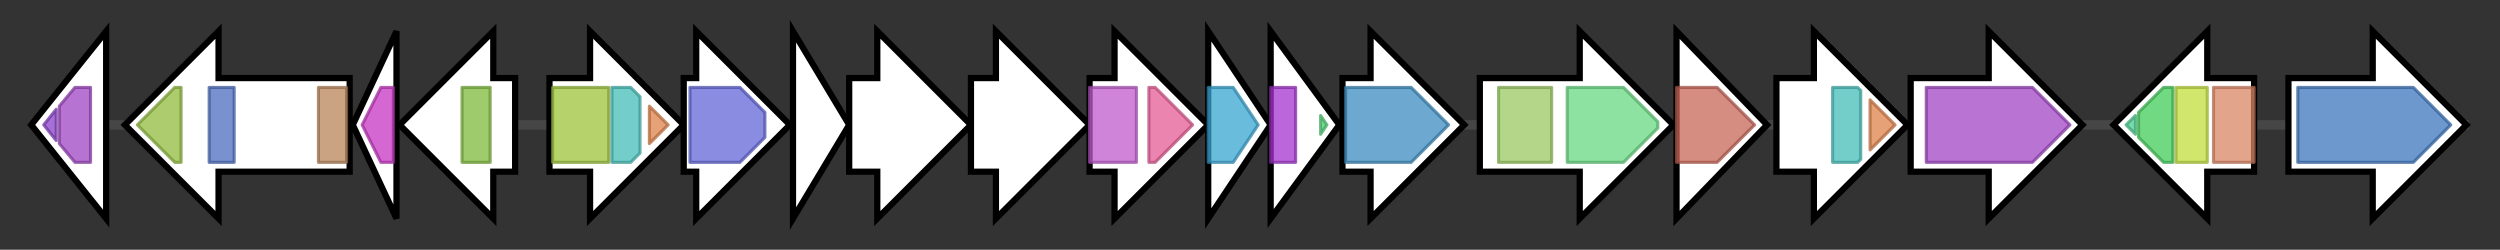 <svg version="1.1" baseProfile="full" xmlns="http://www.w3.org/2000/svg" width="800.767" height="80">
	<rect width="100%" height="100%" fill="#333333" stroke="none"/>
	<g>
		<line x1="10" y1="40.0" x2="790.767" y2="40.0" style="stroke:rgb(70,70,70); stroke-width:3 "/>
		<g>
			<title>fkpA
FkpA</title>
			<polygon class="fkpA
FkpA" points="10,40 34,10 34,70" fill="rgb(255,255,255)" fill-opacity="1.0" stroke="rgb(0,0,0)" stroke-width="2"  />
			<g>
				<title>FKBP_C (PF00254)
"FKBP-type peptidyl-prolyl cis-trans isomerase"</title>
				<polygon class="PF00254" points="14,40 18,35 18,45" stroke-linejoin="round" width="8" height="24" fill="rgb(137,65,200)" stroke="rgb(109,51,160)" stroke-width="1" opacity="0.75" />
			</g>
			<g>
				<title>FKBP_N (PF01346)
"Domain amino terminal to FKBP-type peptidyl-prolyl isomerase"</title>
				<polygon class="PF01346" points="19,34 24,28 29,28 29,52 24,52 19,46" stroke-linejoin="round" width="10" height="24" fill="rgb(157,68,193)" stroke="rgb(125,54,154)" stroke-width="1" opacity="0.75" />
			</g>
		</g>
		<g>
			<title>wzc
Wzc</title>
			<polygon class="wzc
Wzc" points="112,25 70,25 70,10 40,40 70,70 70,55 112,55" fill="rgb(255,255,255)" fill-opacity="1.0" stroke="rgb(0,0,0)" stroke-width="2"  />
			<g>
				<title>AAA_31 (PF13614)
"AAA domain"</title>
				<polygon class="PF13614" points="44,40 56,28 58,28 58,52 56,52" stroke-linejoin="round" width="16" height="24" fill="rgb(144,187,62)" stroke="rgb(115,149,49)" stroke-width="1" opacity="0.75" />
			</g>
			<g>
				<title>GNVR (PF13807)
"G-rich domain on putative tyrosine kinase"</title>
				<rect class="PF13807" x="67" y="28" stroke-linejoin="round" width="8" height="24" fill="rgb(77,110,190)" stroke="rgb(61,87,152)" stroke-width="1" opacity="0.75" />
			</g>
			<g>
				<title>Wzz (PF02706)
"Chain length determinant protein"</title>
				<rect class="PF02706" x="102" y="28" stroke-linejoin="round" width="9" height="24" fill="rgb(184,132,90)" stroke="rgb(147,105,72)" stroke-width="1" opacity="0.75" />
			</g>
		</g>
		<g>
			<title>wzb
Wzb</title>
			<polygon class="wzb
Wzb" points="113,40 127,10 127,70" fill="rgb(255,255,255)" fill-opacity="1.0" stroke="rgb(0,0,0)" stroke-width="2"  />
			<g>
				<title>LMWPc (PF01451)
"Low molecular weight phosphotyrosine protein phosphatase"</title>
				<polygon class="PF01451" points="116,40 122,28 126,28 126,52 122,52" stroke-linejoin="round" width="13" height="24" fill="rgb(199,53,196)" stroke="rgb(159,42,156)" stroke-width="1" opacity="0.75" />
			</g>
		</g>
		<g>
			<title>wza
Wza</title>
			<polygon class="wza
Wza" points="165,25 158,25 158,10 128,40 158,70 158,55 165,55" fill="rgb(255,255,255)" fill-opacity="1.0" stroke="rgb(0,0,0)" stroke-width="2"  />
			<g>
				<title>Poly_export (PF02563)
"Polysaccharide biosynthesis/export protein"</title>
				<rect class="PF02563" x="148" y="28" stroke-linejoin="round" width="9" height="24" fill="rgb(125,185,59)" stroke="rgb(100,148,47)" stroke-width="1" opacity="0.75" />
			</g>
		</g>
		<g>
			<title>gna
Gna</title>
			<polygon class="gna
Gna" points="176,25 189,25 189,10 219,40 189,70 189,55 176,55" fill="rgb(255,255,255)" fill-opacity="1.0" stroke="rgb(0,0,0)" stroke-width="2"  />
			<g>
				<title>UDPG_MGDP_dh_N (PF03721)
"UDP-glucose/GDP-mannose dehydrogenase family, NAD binding domain"</title>
				<rect class="PF03721" x="177" y="28" stroke-linejoin="round" width="18" height="24" fill="rgb(156,194,58)" stroke="rgb(124,155,46)" stroke-width="1" opacity="0.75" />
			</g>
			<g>
				<title>UDPG_MGDP_dh (PF00984)
"UDP-glucose/GDP-mannose dehydrogenase family, central domain"</title>
				<polygon class="PF00984" points="196,28 202,28 205,31 205,49 202,52 196,52" stroke-linejoin="round" width="9" height="24" fill="rgb(69,189,184)" stroke="rgb(55,151,147)" stroke-width="1" opacity="0.75" />
			</g>
			<g>
				<title>UDPG_MGDP_dh_C (PF03720)
"UDP-glucose/GDP-mannose dehydrogenase family, UDP binding domain"</title>
				<polygon class="PF03720" points="208,34 214,40 208,46" stroke-linejoin="round" width="10" height="24" fill="rgb(221,130,74)" stroke="rgb(176,103,59)" stroke-width="1" opacity="0.75" />
			</g>
		</g>
		<g>
			<title>gne2
Gne2</title>
			<polygon class="gne2
Gne2" points="219,25 223,25 223,10 253,40 223,70 223,55 219,55" fill="rgb(255,255,255)" fill-opacity="1.0" stroke="rgb(0,0,0)" stroke-width="2"  />
			<g>
				<title>Epimerase (PF01370)
"NAD dependent epimerase/dehydratase family"</title>
				<polygon class="PF01370" points="221,28 237,28 245,36 245,44 237,52 221,52" stroke-linejoin="round" width="24" height="24" fill="rgb(98,102,214)" stroke="rgb(78,81,171)" stroke-width="1" opacity="0.75" />
			</g>
		</g>
		<g>
			<title>atr18
Atr18</title>
			<polygon class="atr18
Atr18" points="254,10 272,40 254,70" fill="rgb(255,255,255)" fill-opacity="1.0" stroke="rgb(0,0,0)" stroke-width="2"  />
		</g>
		<g>
			<title>wzx
Wzx</title>
			<polygon class="wzx
Wzx" points="272,25 281,25 281,10 311,40 281,70 281,55 272,55" fill="rgb(255,255,255)" fill-opacity="1.0" stroke="rgb(0,0,0)" stroke-width="2"  />
		</g>
		<g>
			<title>wzy
Wzy</title>
			<polygon class="wzy
Wzy" points="311,25 319,25 319,10 349,40 319,70 319,55 311,55" fill="rgb(255,255,255)" fill-opacity="1.0" stroke="rgb(0,0,0)" stroke-width="2"  />
		</g>
		<g>
			<title>gtr2
Gtr2</title>
			<polygon class="gtr2
Gtr2" points="349,25 357,25 357,10 387,40 357,70 357,55 349,55" fill="rgb(255,255,255)" fill-opacity="1.0" stroke="rgb(0,0,0)" stroke-width="2"  />
			<g>
				<title>Glyco_trans_4_2 (PF13477)
"Glycosyl transferase 4-like"</title>
				<rect class="PF13477" x="349" y="28" stroke-linejoin="round" width="15" height="24" fill="rgb(190,91,205)" stroke="rgb(152,72,164)" stroke-width="1" opacity="0.75" />
			</g>
			<g>
				<title>Glycos_transf_1 (PF00534)
"Glycosyl transferases group 1"</title>
				<polygon class="PF00534" points="368,28 370,28 382,40 370,52 368,52" stroke-linejoin="round" width="16" height="24" fill="rgb(228,92,150)" stroke="rgb(182,73,119)" stroke-width="1" opacity="0.75" />
			</g>
		</g>
		<g>
			<title>itrA1
ItrA1</title>
			<polygon class="itrA1
ItrA1" points="387,10 407,40 387,70" fill="rgb(255,255,255)" fill-opacity="1.0" stroke="rgb(0,0,0)" stroke-width="2"  />
			<g>
				<title>Bac_transf (PF02397)
"Bacterial sugar transferase"</title>
				<polygon class="PF02397" points="387,28 395,28 403,40 395,52 387,52" stroke-linejoin="round" width="17" height="24" fill="rgb(57,165,209)" stroke="rgb(45,131,167)" stroke-width="1" opacity="0.75" />
			</g>
		</g>
		<g>
			<title>qhbC
QhbC</title>
			<polygon class="qhbC
QhbC" points="407,10 429,40 407,70" fill="rgb(255,255,255)" fill-opacity="1.0" stroke="rgb(0,0,0)" stroke-width="2"  />
			<g>
				<title>PglD_N (PF17836)
"PglD N-terminal domain"</title>
				<rect class="PF17836" x="407" y="28" stroke-linejoin="round" width="8" height="24" fill="rgb(164,52,206)" stroke="rgb(131,41,164)" stroke-width="1" opacity="0.75" />
			</g>
			<g>
				<title>Hexapep_2 (PF14602)
"Hexapeptide repeat of succinyl-transferase"</title>
				<polygon class="PF14602" points="423,37 425,40 423,43" stroke-linejoin="round" width="4" height="24" fill="rgb(79,205,115)" stroke="rgb(63,164,92)" stroke-width="1" opacity="0.75" />
			</g>
		</g>
		<g>
			<title>qhbB
QhbB</title>
			<polygon class="qhbB
QhbB" points="430,25 439,25 439,10 469,40 439,70 439,55 430,55" fill="rgb(255,255,255)" fill-opacity="1.0" stroke="rgb(0,0,0)" stroke-width="2"  />
			<g>
				<title>DegT_DnrJ_EryC1 (PF01041)
"DegT/DnrJ/EryC1/StrS aminotransferase family"</title>
				<polygon class="PF01041" points="431,28 452,28 464,40 452,52 431,52" stroke-linejoin="round" width="37" height="24" fill="rgb(59,139,191)" stroke="rgb(47,111,152)" stroke-width="1" opacity="0.75" />
			</g>
		</g>
		<g>
			<title>gdr
Gdr</title>
			<polygon class="gdr
Gdr" points="474,25 506,25 506,10 536,40 506,70 506,55 474,55" fill="rgb(255,255,255)" fill-opacity="1.0" stroke="rgb(0,0,0)" stroke-width="2"  />
			<g>
				<title>CoA_binding_3 (PF13727)
"CoA-binding domain"</title>
				<rect class="PF13727" x="480" y="28" stroke-linejoin="round" width="17" height="24" fill="rgb(153,200,97)" stroke="rgb(122,160,77)" stroke-width="1" opacity="0.75" />
			</g>
			<g>
				<title>Polysacc_synt_2 (PF02719)
"Polysaccharide biosynthesis protein"</title>
				<polygon class="PF02719" points="502,28 520,28 531,39 531,41 520,52 502,52" stroke-linejoin="round" width="29" height="24" fill="rgb(103,215,129)" stroke="rgb(82,172,103)" stroke-width="1" opacity="0.75" />
			</g>
		</g>
		<g>
			<title>galU
GalU</title>
			<polygon class="galU
GalU" points="537,10 566,40 537,70" fill="rgb(255,255,255)" fill-opacity="1.0" stroke="rgb(0,0,0)" stroke-width="2"  />
			<g>
				<title>NTP_transferase (PF00483)
"Nucleotidyl transferase"</title>
				<polygon class="PF00483" points="537,28 550,28 562,40 550,52 537,52" stroke-linejoin="round" width="26" height="24" fill="rgb(198,101,87)" stroke="rgb(158,80,69)" stroke-width="1" opacity="0.75" />
			</g>
		</g>
		<g>
			<title>ugd
Ugd</title>
			<polygon class="ugd
Ugd" points="569,25 581,25 581,10 611,40 581,70 581,55 569,55" fill="rgb(255,255,255)" fill-opacity="1.0" stroke="rgb(0,0,0)" stroke-width="2"  />
			<g>
				<title>UDPG_MGDP_dh (PF00984)
"UDP-glucose/GDP-mannose dehydrogenase family, central domain"</title>
				<polygon class="PF00984" points="587,28 595,28 596,29 596,51 595,52 587,52" stroke-linejoin="round" width="9" height="24" fill="rgb(69,189,184)" stroke="rgb(55,151,147)" stroke-width="1" opacity="0.75" />
			</g>
			<g>
				<title>UDPG_MGDP_dh_C (PF03720)
"UDP-glucose/GDP-mannose dehydrogenase family, UDP binding domain"</title>
				<polygon class="PF03720" points="599,32 607,40 599,48" stroke-linejoin="round" width="10" height="24" fill="rgb(221,130,74)" stroke="rgb(176,103,59)" stroke-width="1" opacity="0.75" />
			</g>
		</g>
		<g>
			<title>gpi
Gpi</title>
			<polygon class="gpi
Gpi" points="612,25 637,25 637,10 667,40 637,70 637,55 612,55" fill="rgb(255,255,255)" fill-opacity="1.0" stroke="rgb(0,0,0)" stroke-width="2"  />
			<g>
				<title>PGI (PF00342)
"Phosphoglucose isomerase"</title>
				<polygon class="PF00342" points="617,28 651,28 663,40 651,52 617,52" stroke-linejoin="round" width="49" height="24" fill="rgb(160,69,196)" stroke="rgb(128,55,156)" stroke-width="1" opacity="0.75" />
			</g>
		</g>
		<g>
			<title>pgm
Pgm</title>
			<polygon class="pgm
Pgm" points="722,25 707,25 707,10 677,40 707,70 707,55 722,55" fill="rgb(255,255,255)" fill-opacity="1.0" stroke="rgb(0,0,0)" stroke-width="2"  />
			<g>
				<title>PGM_PMM_IV (PF00408)
"Phosphoglucomutase/phosphomannomutase, C-terminal domain"</title>
				<polygon class="PF00408" points="681,40 684,37 684,43" stroke-linejoin="round" width="7" height="24" fill="rgb(74,205,143)" stroke="rgb(59,164,114)" stroke-width="1" opacity="0.75" />
			</g>
			<g>
				<title>PGM_PMM_III (PF02880)
"Phosphoglucomutase/phosphomannomutase, alpha/beta/alpha domain III"</title>
				<polygon class="PF02880" points="685,36 693,28 696,28 696,52 693,52 685,44" stroke-linejoin="round" width="11" height="24" fill="rgb(67,204,90)" stroke="rgb(53,163,72)" stroke-width="1" opacity="0.75" />
			</g>
			<g>
				<title>PGM_PMM_II (PF02879)
"Phosphoglucomutase/phosphomannomutase, alpha/beta/alpha domain II"</title>
				<rect class="PF02879" x="697" y="28" stroke-linejoin="round" width="10" height="24" fill="rgb(192,221,60)" stroke="rgb(153,176,48)" stroke-width="1" opacity="0.75" />
			</g>
			<g>
				<title>PGM_PMM_I (PF02878)
"Phosphoglucomutase/phosphomannomutase, alpha/beta/alpha domain I"</title>
				<rect class="PF02878" x="709" y="28" stroke-linejoin="round" width="13" height="24" fill="rgb(217,133,102)" stroke="rgb(173,106,81)" stroke-width="1" opacity="0.75" />
			</g>
		</g>
		<g>
			<title>lldP
LldP</title>
			<polygon class="lldP
LldP" points="733,25 760,25 760,10 790,40 760,70 760,55 733,55" fill="rgb(255,255,255)" fill-opacity="1.0" stroke="rgb(0,0,0)" stroke-width="2"  />
			<g>
				<title>Lactate_perm (PF02652)
"L-lactate permease"</title>
				<polygon class="PF02652" points="736,28 773,28 785,40 773,52 736,52" stroke-linejoin="round" width="52" height="24" fill="rgb(61,117,189)" stroke="rgb(48,93,151)" stroke-width="1" opacity="0.75" />
			</g>
		</g>
	</g>
</svg>
